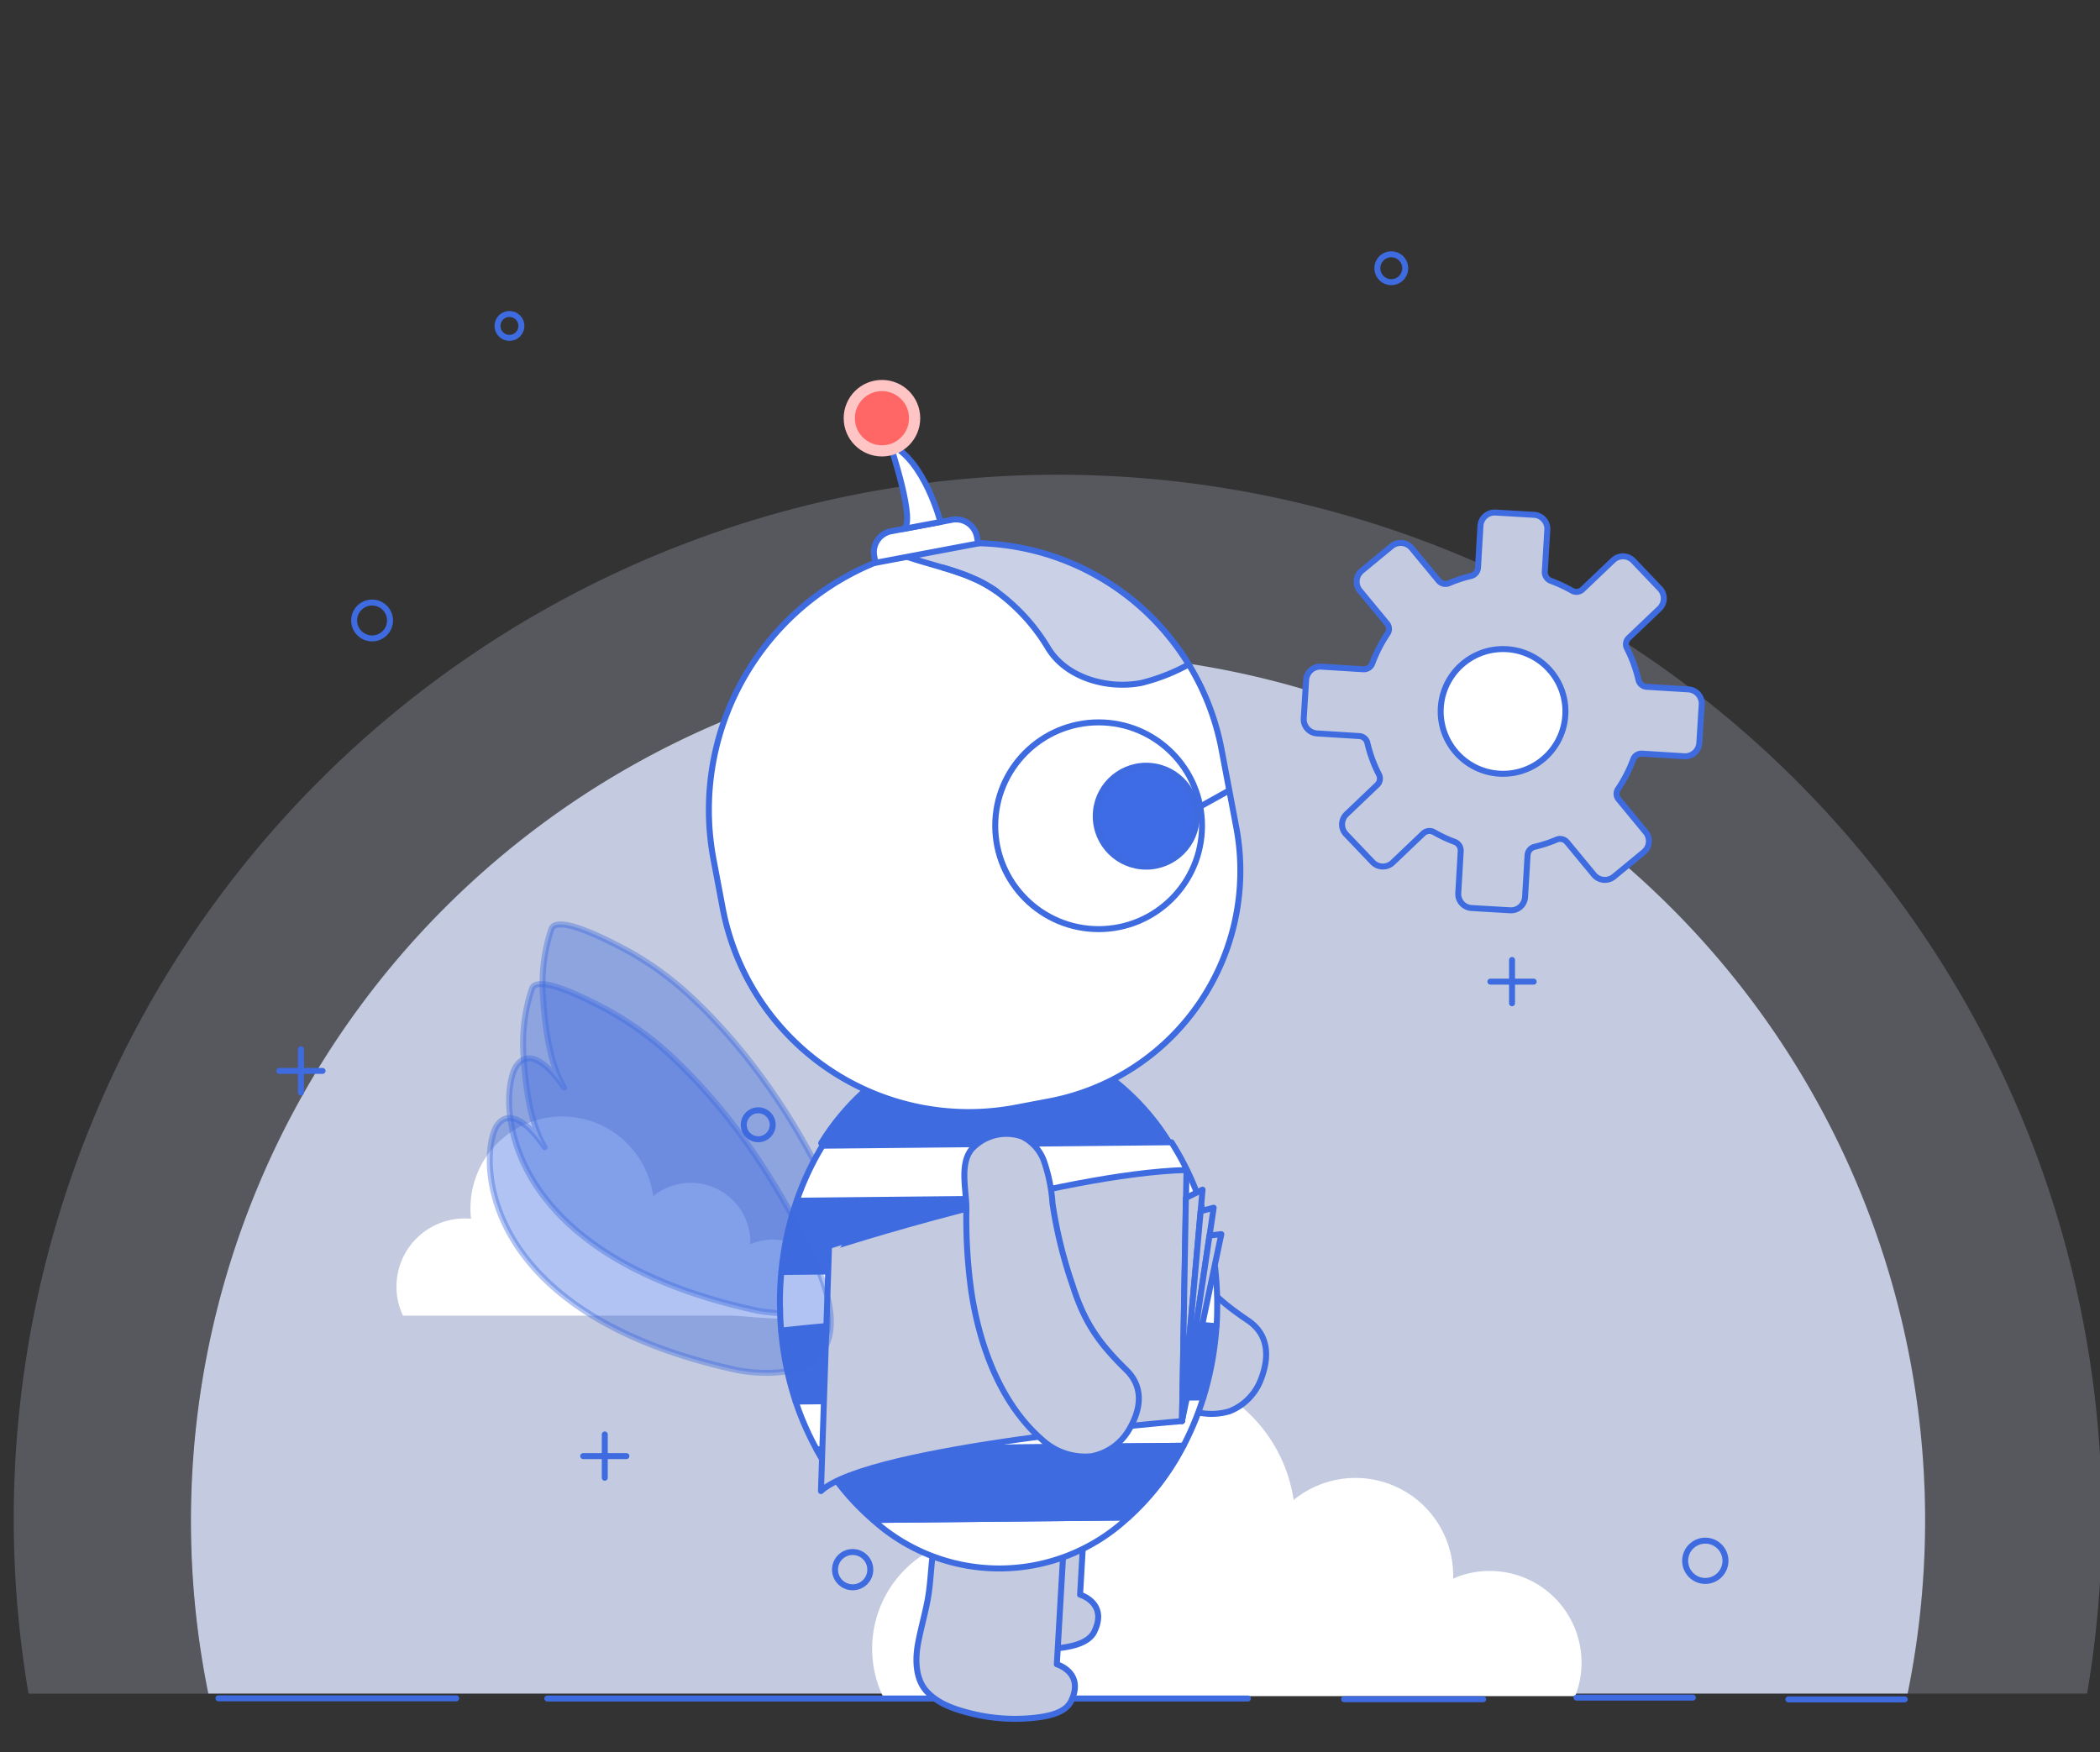 <svg id="Layer_1" data-name="Layer 1" xmlns="http://www.w3.org/2000/svg" viewBox="0 0 351.16 293.04"><rect x="0" y="0" width="351.16" height="293.04" fill="#333333" stroke="none"/><defs><style>.cls-1,.cls-2,.cls-5{fill:#c4cbe0;}.cls-1{opacity:0.25;}.cls-3,.cls-6{fill:#fff;}.cls-4{fill:none;}.cls-12,.cls-4,.cls-5,.cls-6,.cls-7,.cls-8,.cls-9{stroke:#3e6be0;stroke-linecap:round;stroke-linejoin:round;}.cls-7,.cls-8{fill:#3e6be0;}.cls-7{opacity:0.4;}.cls-9{fill:#cad1e6;}.cls-10{fill:#ffc4c4;}.cls-11{fill:#ff6766;}.cls-12{fill:#3e6be6;}</style></defs><path class="cls-1" d="M351.48,254A175.11,175.11,0,0,1,349,283.24H319A145,145,0,1,0,31.88,254a146,146,0,0,0,2.95,29.25H4.77A174.59,174.59,0,1,1,351.48,254Z"/><path class="cls-2" d="M321.92,254A146,146,0,0,1,319,283.24H34.83A145,145,0,1,1,321.92,254Z"/><path class="cls-3" d="M264.46,278.06a15.08,15.08,0,0,1-1.06,5.6H147.62a18.46,18.46,0,0,1-1.78-8A18.73,18.73,0,0,1,164.57,257a17,17,0,0,1,1.75.09,25.2,25.2,0,0,1,50-6.23A16.34,16.34,0,0,1,243,263.46c0,.18,0,.37,0,.55a15,15,0,0,1,6.11-1.28A15.33,15.33,0,0,1,264.46,278.06Z"/><path class="cls-3" d="M138.52,216.62c0,5.83-12.38,3.41-16.48,3.41H67.39a11.27,11.27,0,0,1-1.09-4.85,11.4,11.4,0,0,1,11.4-11.4,9.47,9.47,0,0,1,1.07.05,14.6,14.6,0,0,1-.1-1.76,15.34,15.34,0,0,1,30.55-2,9.95,9.95,0,0,1,16.25,7.69v.33a9.18,9.18,0,0,1,3.72-.78A9.34,9.34,0,0,1,138.52,216.62Z"/><circle class="cls-4" cx="142.58" cy="262.51" r="2.95"/><circle class="cls-4" cx="285.16" cy="261.03" r="3.37"/><circle class="cls-4" cx="126.79" cy="188.11" r="2.42"/><circle class="cls-4" cx="62.22" cy="103.77" r="3"/><circle class="cls-4" cx="85.19" cy="54.51" r="2"/><circle class="cls-4" cx="232.65" cy="44.86" r="2.33"/><circle class="cls-4" cx="180.49" cy="255.7" r="1.08"/><line class="cls-4" x1="36.53" y1="284.03" x2="76.29" y2="284.03"/><line class="cls-4" x1="91.52" y1="284.06" x2="208.68" y2="284.06"/><line class="cls-4" x1="224.76" y1="284.18" x2="248.02" y2="284.18"/><line class="cls-4" x1="263.62" y1="283.91" x2="283.08" y2="283.91"/><line class="cls-4" x1="299.05" y1="284.21" x2="318.51" y2="284.21"/><line class="cls-4" x1="97.52" y1="243.52" x2="104.75" y2="243.52"/><line class="cls-4" x1="101.13" y1="239.9" x2="101.13" y2="247.14"/><line class="cls-4" x1="46.71" y1="179.1" x2="53.94" y2="179.1"/><line class="cls-4" x1="50.33" y1="175.48" x2="50.33" y2="182.72"/><line class="cls-4" x1="249.22" y1="164.17" x2="256.46" y2="164.17"/><line class="cls-4" x1="252.84" y1="160.55" x2="252.84" y2="167.79"/><path class="cls-5" d="M282.41,115.3l-7.07-.44a1.5,1.5,0,0,1-1.36-1.18,23.21,23.21,0,0,0-1.92-5.25,1.44,1.44,0,0,1,.27-1.72l5.16-4.92a2.37,2.37,0,0,0,.08-3.34l-4.46-4.68a2.38,2.38,0,0,0-3.35-.08l-5.13,4.89a1.49,1.49,0,0,1-1.79.19,24.76,24.76,0,0,0-3.46-1.61,1.57,1.57,0,0,1-1.06-1.56l.42-7a2.36,2.36,0,0,0-2.22-2.5l-6.45-.38a2.38,2.38,0,0,0-2.51,2.22l-.41,7a1.54,1.54,0,0,1-1.21,1.4,23.24,23.24,0,0,0-3.62,1.19,1.51,1.51,0,0,1-1.76-.41l-4.51-5.46a2.39,2.39,0,0,0-3.34-.32l-5,4.12a2.37,2.37,0,0,0-.31,3.33l4.56,5.52A1.4,1.4,0,0,1,232,106a23.87,23.87,0,0,0-2.52,4.93,1.49,1.49,0,0,1-1.47,1l-7.09-.44a2.38,2.38,0,0,0-2.51,2.21l-.4,6.45a2.38,2.38,0,0,0,2.22,2.51l7.07.44a1.5,1.5,0,0,1,1.36,1.18,23,23,0,0,0,1.92,5.24,1.46,1.46,0,0,1-.27,1.73l-5.16,4.92a2.37,2.37,0,0,0-.08,3.34l4.46,4.68a2.37,2.37,0,0,0,3.34.08l5.13-4.89a1.52,1.52,0,0,1,1.8-.2,23.24,23.24,0,0,0,3.46,1.62,1.56,1.56,0,0,1,1,1.56l-.41,7a2.36,2.36,0,0,0,2.22,2.5l6.45.38a2.36,2.36,0,0,0,2.5-2.22l.42-7a1.55,1.55,0,0,1,1.21-1.41,22.2,22.2,0,0,0,3.62-1.18,1.51,1.51,0,0,1,1.76.41l4.51,5.46a2.38,2.38,0,0,0,3.33.32l5-4.12a2.37,2.37,0,0,0,.32-3.33l-4.56-5.53a1.41,1.41,0,0,1-.07-1.68,23.11,23.11,0,0,0,2.53-4.92,1.47,1.47,0,0,1,1.47-1l7.09.44a2.38,2.38,0,0,0,2.51-2.22l.4-6.44A2.38,2.38,0,0,0,282.41,115.3Z"/><circle class="cls-6" cx="251.34" cy="118.98" r="10.43"/><path class="cls-5" d="M176.53,189.21a4.22,4.22,0,0,0-.33.8c-.86,2.82.84,6.43,1.32,9.2a88.16,88.16,0,0,0,3.14,12.92c2.87,8.6,8.12,17.88,16.17,22.63a10.6,10.6,0,0,0,8.72,1.28,9.21,9.21,0,0,0,5.34-5.45c1.4-3.68,1.26-7.41-2.19-9.74-5.28-3.57-8.27-6.46-11.36-12.31a76.18,76.18,0,0,1-5.84-12.89,27.34,27.34,0,0,0-2.68-6.74,7.35,7.35,0,0,0-4.36-3.36A7.89,7.89,0,0,0,176.53,189.21Z"/><path class="cls-7" d="M140.43,203.22c-5.52-13-13.78-25.85-24-35.66a53.09,53.09,0,0,0-11.31-8.46c-1.88-1-10.69-5.83-12.65-4.14a1.24,1.24,0,0,0-.32.57,28.71,28.71,0,0,0-1.33,11.31c.29,4.61,1.07,11.07,3.51,15.06,0,0-4.83-7.65-7.85-3.82s-4.82,31.17,39.63,41C126.15,219.11,148.48,224.14,140.43,203.22Z"/><path class="cls-5" d="M182,242.7l-1.39,24s4.67,1.36,2.41,6.11c-1,2.21-4.45,2.68-6.57,2.89a30.9,30.9,0,0,1-10.53-.87c-2.58-.65-5.29-1.61-7.12-3.64s-1.89-5.27-1.41-7.9c.44-2.41,1.13-4.78,1.59-7.19s.53-4.78.81-7.19.92-5,3.36-5.87c2.07-.73,8.24.46,10.31-.27C174.11,242.49,182,243.26,182,242.7Z"/><path class="cls-5" d="M178.11,254.34l-1.39,24s4.67,1.36,2.41,6.11c-1,2.21-4.44,2.67-6.57,2.88a30.65,30.65,0,0,1-10.53-.86c-2.58-.66-5.29-1.61-7.12-3.65s-1.89-5.27-1.41-7.89c.44-2.42,1.13-4.79,1.59-7.2s.54-4.77.81-7.18.92-5,3.37-5.87c2.06-.74,8.23.46,10.3-.28C170.23,254.12,178.08,254.9,178.11,254.34Z"/><path class="cls-8" d="M195.67,191.32l-58.35-.14a40,40,0,0,1,11.22-11.86l36,.09A39.71,39.71,0,0,1,195.67,191.32Z"/><path class="cls-6" d="M185,181.09l-35.82-3.4a31.13,31.13,0,0,1,35.82,3.4Z"/><path class="cls-8" d="M203.19,212a260.6,260.6,0,0,1-35.38,2.89,262,262,0,0,1-37.15-2.16,50,50,0,0,1,2.57-11.92,295.26,295.26,0,0,1,67.15-.67C201,201.83,201.61,203.75,203.19,212Z"/><path class="cls-6" d="M200.38,200.14l-67.15.67a47,47,0,0,1,4.31-9.2l58.35-.58A46.79,46.79,0,0,1,200.38,200.14Z"/><path class="cls-8" d="M203.42,221.8a52.29,52.29,0,0,1-2.19,11.91l-68.18.68a51.78,51.78,0,0,1-2.42-11.86Z"/><path class="cls-6" d="M146,254.2l42.66-.42a31.5,31.5,0,0,1-42.66.42Z"/><path class="cls-6" d="M201.23,233.71a48.59,48.59,0,0,1-3.33,8.08l-61.35.61a48,48,0,0,1-3.5-8Z"/><path class="cls-6" d="M203.54,217.64c0,1.4,0,2.79-.12,4.16-10.72-1-22.49-1.56-35.18-1.47a363,363,0,0,0-37.61,2.2c-.06-.62-.11-1.32-.15-2.07s0-1.39-.06-2.09a52.53,52.53,0,0,1,.24-5.64l72.53-.73A55.08,55.08,0,0,1,203.54,217.64Z"/><path class="cls-8" d="M197.9,241.79a42.24,42.24,0,0,1-9.23,12L146,254.2a41.84,41.84,0,0,1-9.46-11.8Z"/><path class="cls-5" d="M198.41,195.67l-.76,42s-52.32,4.22-60.37,11.7l1.34-40.63S177.14,196.25,198.41,195.67Z"/><polygon class="cls-5" points="198.3 200.35 201.09 198.96 200.77 202.57 197.65 237.65 198.3 200.35"/><polygon class="cls-5" points="202.95 201.98 200.77 202.57 197.65 237.65 202.95 201.98"/><polygon class="cls-5" points="204.23 206.4 202.25 206.63 197.65 237.65 204.23 206.4"/><path class="cls-5" d="M162.43,192.24a4.41,4.41,0,0,0-.47.74c-1.35,2.61-.33,6.47-.36,9.28a88.07,88.07,0,0,0,.76,13.28c1.27,9,4.76,19,11.82,25.17a10.61,10.61,0,0,0,8.36,2.83,9.23,9.23,0,0,0,6.23-4.4c2-3.37,2.57-7.06-.4-10-4.55-4.46-7-7.85-9-14.16A75.94,75.94,0,0,1,176,201.28a27.21,27.21,0,0,0-1.43-7.11,7.39,7.39,0,0,0-3.68-4.1A7.9,7.9,0,0,0,162.43,192.24Z"/><path class="cls-7" d="M137.18,213.19c-5.52-13-13.78-25.85-24-35.66a53.09,53.09,0,0,0-11.31-8.46c-1.88-1-10.68-5.82-12.65-4.14a1.38,1.38,0,0,0-.32.58,28.85,28.85,0,0,0-1.33,11.31c.29,4.6,1.07,11.06,3.51,15.05,0,0-4.83-7.64-7.84-3.82s-4.83,31.17,39.62,41C122.9,229.08,145.23,234.11,137.18,213.19Z"/><path class="cls-6" d="M169.77,185.26l5.66-1.07a39.24,39.24,0,0,0,31.3-45.83l-2.46-13a42.35,42.35,0,0,0-51.06-33.43h0a44.64,44.64,0,0,0-33.9,51.78l1.54,8.17A41.88,41.88,0,0,0,169.77,185.26Z"/><path class="cls-9" d="M150.38,92.66c2.38.91,4.86,1.54,7.3,2.28.7.19,1.38.4,2,.62l.84.29c.59.2,1.15.41,1.72.66q.38.15.75.33c.27.11.54.23.81.37a23.59,23.59,0,0,1,2.71,1.61,31.94,31.94,0,0,1,8.8,9.64c3.11,5,10,6.84,15.58,5.75a32.53,32.53,0,0,0,7.88-3.09,42.35,42.35,0,0,0-45.6-19.21C152.26,92.13,151.31,92.37,150.38,92.66Z"/><path class="cls-6" d="M166.55,98.82a23.59,23.59,0,0,0-2.71-1.61c-.27-.14-.54-.26-.81-.37s-.5-.23-.75-.33c-.57-.25-1.13-.46-1.72-.66l-.84-.29c-.66-.22-1.34-.43-2-.62"/><path class="cls-6" d="M145.82,87.86h17.48a0,0,0,0,1,0,0V89a3.56,3.56,0,0,1-3.56,3.56H149.38A3.56,3.56,0,0,1,145.82,89V87.86A0,0,0,0,1,145.82,87.86Z" transform="translate(323.14 150.23) rotate(169.33)"/><path class="cls-6" d="M157.26,87.3s-2.63-10.33-8.43-13c0,0,4.59,13.72,2.14,14.18Z"/><circle class="cls-10" cx="147.48" cy="69.94" r="6.4"/><circle class="cls-11" cx="147.48" cy="69.94" r="4.53"/><circle class="cls-12" cx="191.67" cy="136.5" r="8.44"/><circle class="cls-4" cx="183.71" cy="138.1" r="17.29"/><line class="cls-4" x1="205.55" y1="132.19" x2="200.7" y2="134.89"/></svg>